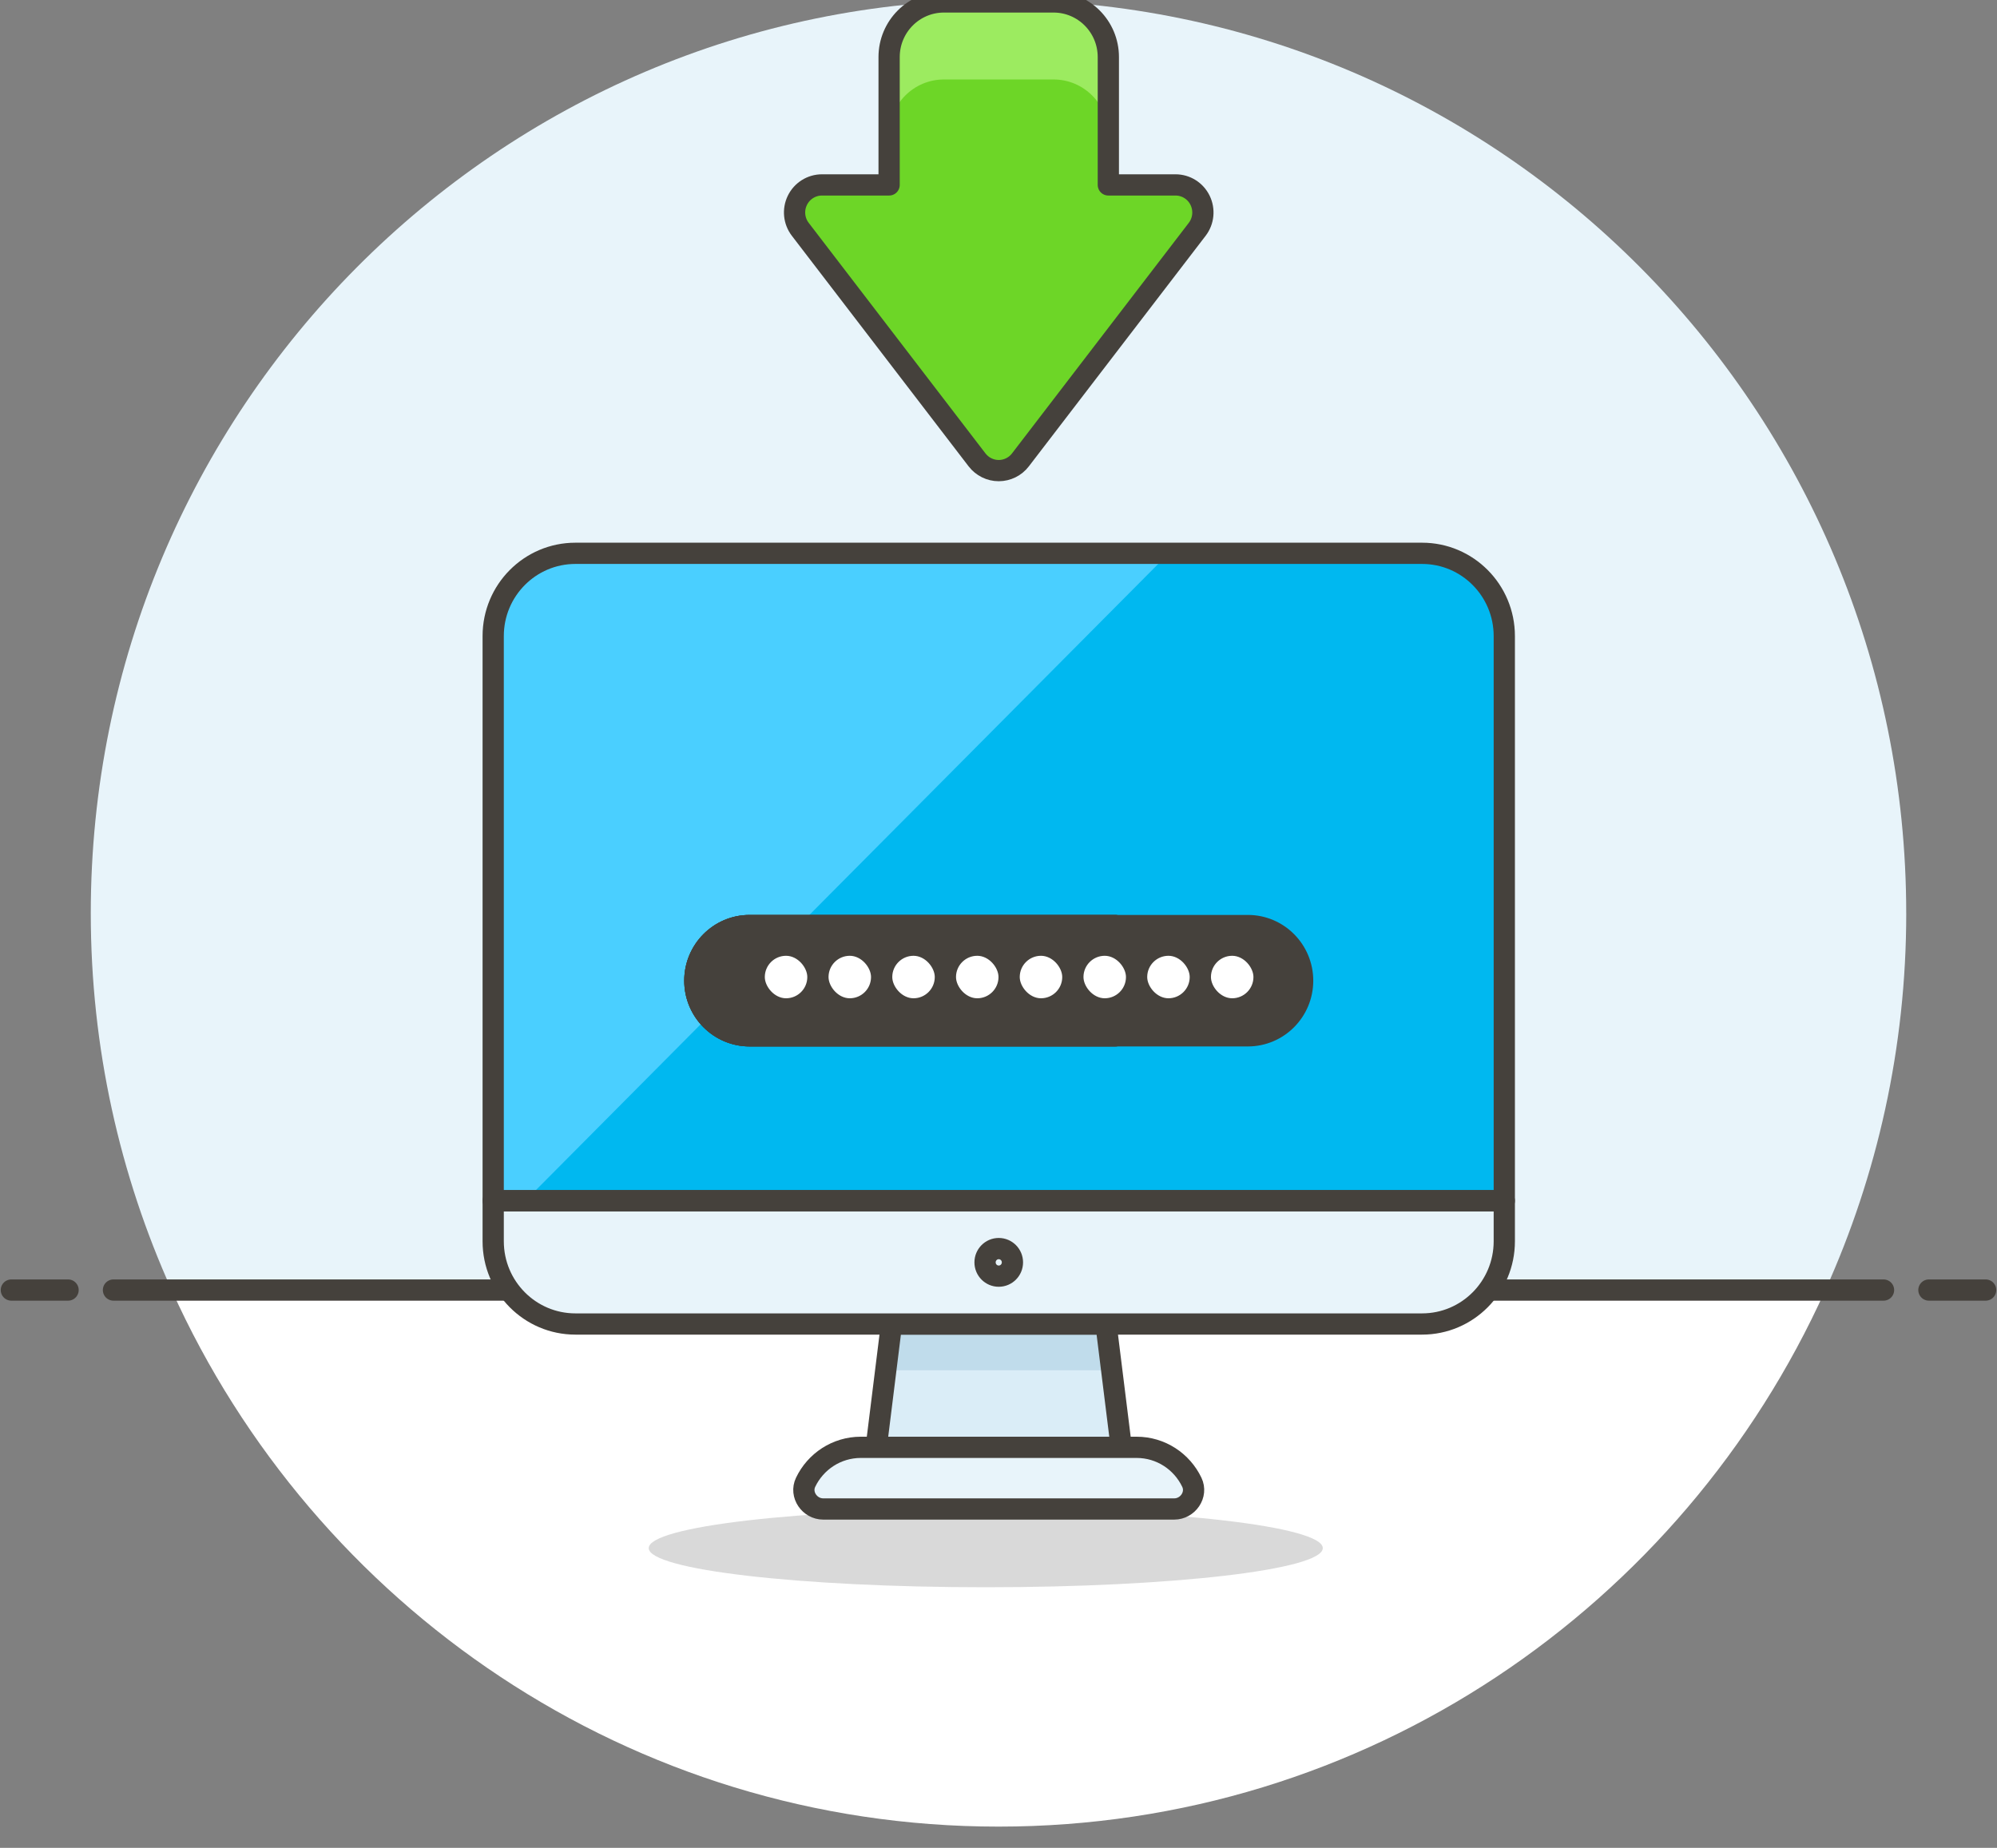 <svg height="87" viewBox="0 0 94 87" width="94" xmlns="http://www.w3.org/2000/svg"><rect x="0" y="0" width="94" height="87" fill="#808080" stroke="none"/><g fill="none" fill-rule="evenodd"><g transform=""><path d="m89.727 43c0-23.748-19.13-43-42.727-43s-42.727 19.252-42.727 43c0 6.326 1.368 12.328 3.807 17.738h77.841c2.439-5.409 3.807-11.411 3.807-17.738" fill="#e8f4fa"/><path d="m8.08 60.737c6.712 14.895 21.608 25.262 38.92 25.262 17.311 0 32.207-10.367 38.919-25.262z" fill="#fff"/><g stroke="#45413c"><path d="m5.341 60.737h83.318" stroke-linecap="round" stroke-linejoin="round"/><path d="m.534 60.737h2.67" stroke-linecap="round" stroke-linejoin="round"/><path d="m90.795 60.737h2.67" stroke-linecap="round" stroke-linejoin="round"/></g><path d="m62.265 72.887c0 1.018-7.102 1.843-15.865 1.843-8.761 0-15.864-.825-15.864-1.843 0-1.017 7.102-1.841 15.864-1.841 8.762 0 15.865.825 15.865 1.841" fill="#020202" opacity=".15"/><path d="m70.808 29.946c0-2.151-1.733-3.895-3.869-3.895h-39.854c-2.137 0-3.87 1.744-3.87 3.895v26.585h47.593z" fill="#00b8f0"/><path d="m55.014 26.052h-27.929c-2.137 0-3.871 1.744-3.871 3.895v26.585h1.514z" fill="#4acfff"/><path d="m52.78 68.142h-11.537l.721-5.806h10.095z" fill="#daedf7"/><path d="m52.329 64.514h-10.636l.27-2.177h10.095z" fill="#c0dceb"/><path d="m52.78 68.142h-11.537l.721-5.806h10.095z" stroke="#45413c" stroke-linecap="round" stroke-linejoin="round"/><path d="m55.272 71.045h-16.522c-.641 0-1.108-.674-.83-1.256.465-.975 1.455-1.647 2.601-1.647h12.979c1.146 0 2.136.672 2.601 1.647.278.582-.188 1.256-.83 1.256" fill="#e8f4fa"/><path d="m55.272 71.045h-16.522c-.641 0-1.108-.674-.83-1.256.465-.975 1.455-1.647 2.601-1.647h12.979c1.146 0 2.136.672 2.601 1.647.278.582-.188 1.256-.83 1.256z" stroke="#45413c" stroke-linecap="round" stroke-linejoin="round"/><path d="m66.938 62.336c2.137 0 3.87-1.744 3.87-3.894v-1.911h-47.593v1.911c0 2.15 1.733 3.894 3.87 3.894z" fill="#e8f4fa"/><path d="m66.938 62.336c2.137 0 3.87-1.744 3.87-3.894v-1.911h-47.593v1.911c0 2.15 1.733 3.894 3.87 3.894z" stroke="#45413c" stroke-linecap="round" stroke-linejoin="round"/><path d="m70.808 29.946c0-2.151-1.733-3.895-3.869-3.895h-39.854c-2.137 0-3.87 1.744-3.87 3.895v26.585h47.593z" stroke="#45413c" stroke-linecap="round" stroke-linejoin="round"/><path d="m47.656 59.434c0 .358-.288.649-.645.649-.356 0-.644-.291-.644-.649s.288-.649.644-.649c.357 0 .645.291.645.649z" stroke="#45413c" stroke-linecap="round" stroke-linejoin="round"/><path d="m61.316 46.172c0 1.433-1.155 2.596-2.579 2.596h-23.451c-1.425 0-2.58-1.163-2.58-2.596 0-1.434 1.155-2.596 2.58-2.596h23.451c1.424 0 2.579 1.162 2.579 2.596" fill="#45413c"/><path d="m61.316 46.172c0 1.433-1.155 2.596-2.579 2.596h-23.451c-1.425 0-2.58-1.163-2.58-2.596 0-1.434 1.155-2.596 2.58-2.596h23.451c1.424 0 2.579 1.162 2.579 2.596z" stroke="#45413c" stroke-linejoin="round"/><path d="m52.503 43.576h-17.216c-1.425 0-2.58 1.162-2.58 2.596s1.155 2.596 2.58 2.596h17.216z" stroke="#45413c" stroke-linejoin="round"/><path d="m52.503 43.576h-17.216c-1.425 0-2.58 1.162-2.58 2.596s1.155 2.596 2.58 2.596h17.216z" stroke="#45413c" stroke-linejoin="round"/><path d="m38.691 8.706c-.492 0-.941.282-1.158.726s-.163.974.137 1.365l8.32 10.855c.245.318.622.505 1.021.505s.778-.187 1.021-.505l8.321-10.855c.3-.391.352-.921.136-1.365s-.665-.726-1.157-.726h-3.162v-6.019c0-1.434-1.155-2.596-2.58-2.596h-5.159c-1.425 0-2.58 1.162-2.58 2.596v6.019z" fill="#6dd627"/><path d="m44.432 3.742h5.159c1.425 0 2.58 1.162 2.58 2.596v-3.651c0-1.434-1.155-2.596-2.58-2.596h-5.159c-1.425 0-2.58 1.162-2.58 2.596v3.651c0-1.434 1.155-2.596 2.58-2.596" fill="#9ceb60"/><path d="m38.691 8.706c-.492 0-.941.282-1.158.726s-.163.974.137 1.365l8.32 10.855c.245.318.622.505 1.021.505s.778-.187 1.021-.505l8.321-10.855c.3-.391.352-.921.136-1.365s-.665-.726-1.157-.726h-3.162v-6.019c0-1.434-1.155-2.596-2.58-2.596h-5.159c-1.425 0-2.58 1.162-2.58 2.596v6.019z" stroke="#45413c" stroke-linejoin="round"/></g><g fill="#fff" fill-rule="nonzero"><rect height="2" rx="1" width="2" x="36" y="45"/><rect height="2" rx="1" width="2" x="39" y="45"/><rect height="2" rx="1" width="2" x="42" y="45"/><rect height="2" rx="1" width="2" x="45" y="45"/><rect height="2" rx="1" width="2" x="48" y="45"/><rect height="2" rx="1" width="2" x="51" y="45"/><rect height="2" rx="1" width="2" x="54" y="45"/><rect height="2" rx="1" width="2" x="57" y="45"/></g></g></svg>